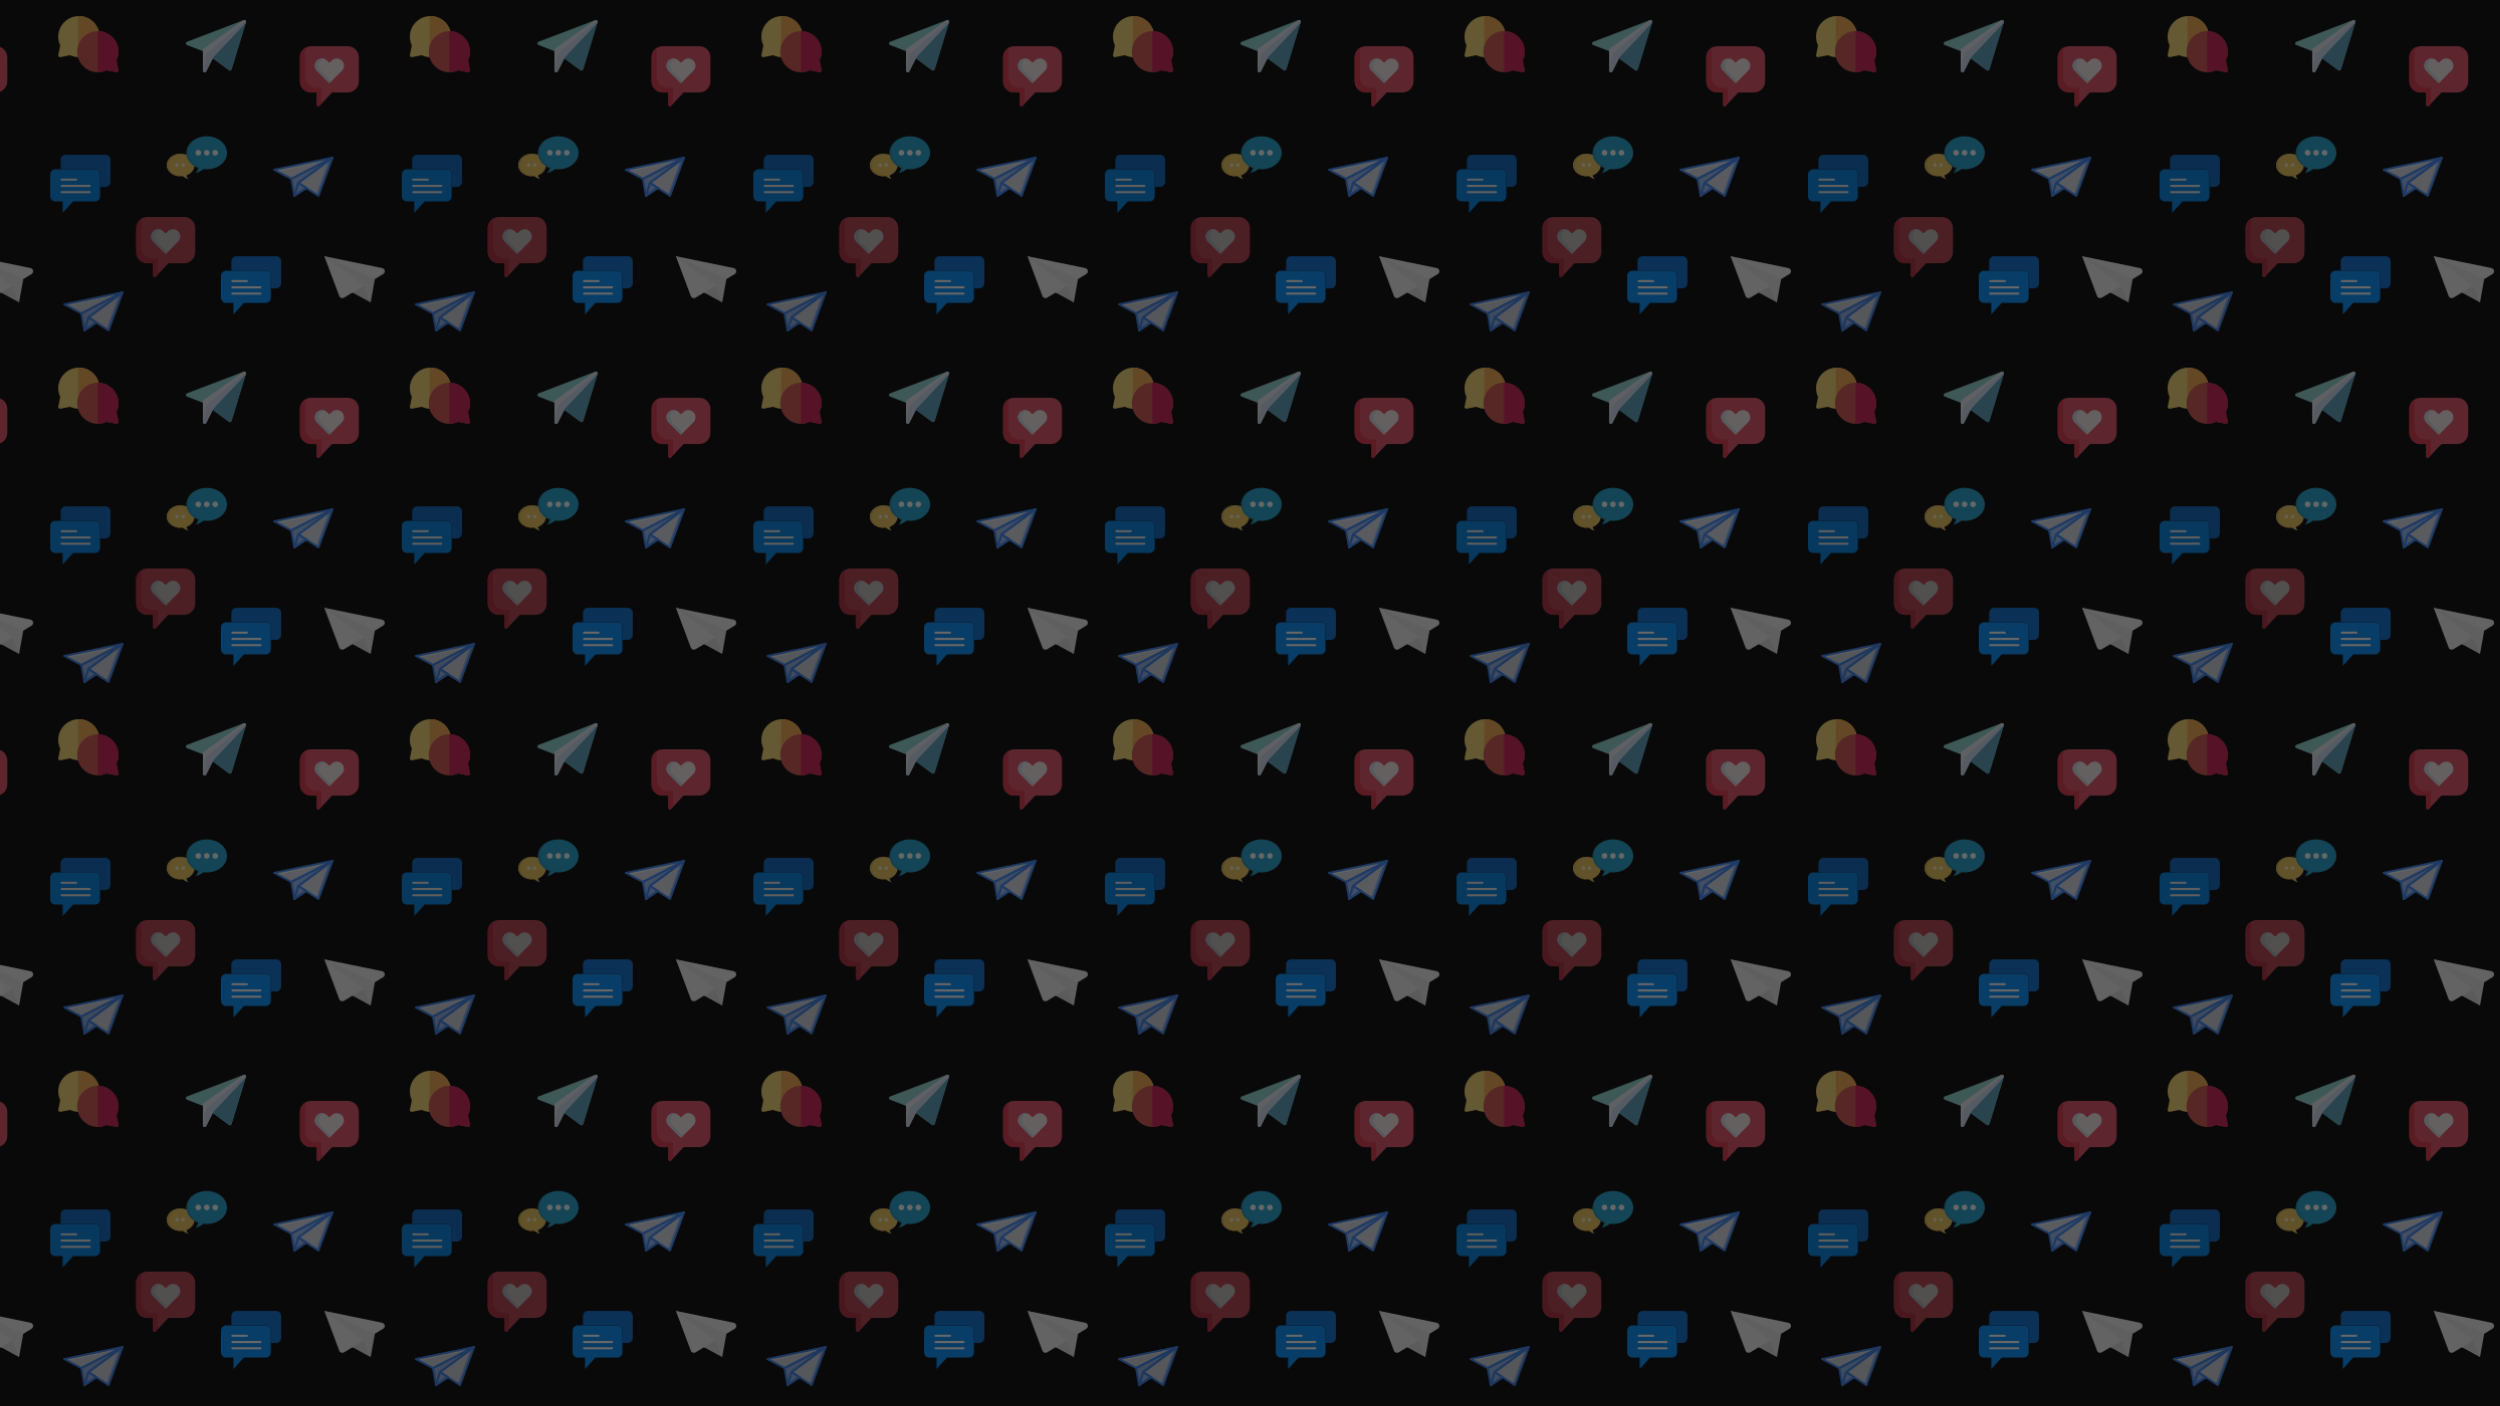 <svg x="0" y="0" width="1920" height="1080" viewBox="0 0 2488.889 1400" xmlns="http://www.w3.org/2000/svg" xmlns:xlink="http://www.w3.org/1999/xlink" xmlns:fi="http://pattern.flaticon.com/"><rect x="0px" y="0px" width="100%" height="100%" opacity="1" fill="#090909"/><defs><g transform="matrix(0.117 0 0 0.117 298 46)" id="L1_15"><path d="M412.41,0H99.589C47.531,0,5.332,42.201,5.332,94.257v205.172c0,52.057,42.201,94.257,94.257,94.257  h44.894c2.136,0,3.867,1.731,3.867,3.867v101.207c0,11.966,14.637,17.768,22.834,9.05l106.188-112.906  c0.731-0.778,1.751-1.218,2.818-1.218h132.22c52.057,0,94.257-42.201,94.257-94.257V94.257C506.667,42.201,464.466,0,412.41,0z" fill="#ec5569"/><path d="M188.005,358.509c0-2.249-1.676-4.072-3.744-4.072h-43.462c-50.396,0-91.25-44.439-91.25-99.257  V39.123c0-9.276,1.174-18.253,3.361-26.77C24.489,28.587,5.332,59.184,5.332,94.257v205.172c0,52.056,42.201,94.257,94.257,94.257  h44.894c2.136,0,3.867,1.732,3.867,3.867v101.207c0,11.966,14.637,17.768,22.834,9.05l16.82-17.885V358.509H188.005z" fill="#e63950"/><path d="M361.908,122.325L361.908,122.325c-23.931-23.931-62.731-23.931-86.663,0l-13.518,13.518  c-3.223,3.223-8.45,3.223-11.673,0l-13.302-13.302c-23.931-23.931-62.731-23.931-86.663,0l0,0  c-23.931,23.931-23.931,62.731,0,86.663l99.973,99.973c3.223,3.223,8.45,3.223,11.673,0l100.172-100.189  C385.839,185.056,385.839,146.257,361.908,122.325z" fill="#ec5569"/><path d="M361.908,122.325L361.908,122.325c-23.931-23.931-62.731-23.931-86.663,0l-13.518,13.518  c-3.223,3.223-8.45,3.223-11.673,0l-13.302-13.302c-23.931-23.931-62.731-23.931-86.663,0l0,0  c-23.931,23.931-23.931,62.731,0,86.663l99.973,99.973c3.223,3.223,8.45,3.223,11.673,0l100.172-100.189  C385.839,185.056,385.839,146.257,361.908,122.325z" fill="#fff5f5"/><path d="M182.145,209.204c-23.931-23.931-23.931-62.731,0-86.663l0,0c7.85-7.85,17.304-13.108,27.303-15.807  c-20.486-5.532-43.278-0.274-59.358,15.807l0,0c-23.931,23.931-23.931,62.731,0,86.663l99.973,99.973  c3.223,3.223,8.45,3.223,11.673,0l10.19-10.192L182.145,209.204z" fill="#dce6eb"/></g><g transform="matrix(0.117 0 0 0.117 135 216)" id="L1_16"><path d="M412.41,0H99.589C47.531,0,5.332,42.201,5.332,94.257v205.172c0,52.057,42.201,94.257,94.257,94.257  h44.894c2.136,0,3.867,1.731,3.867,3.867v101.207c0,11.966,14.637,17.768,22.834,9.05l106.188-112.906  c0.731-0.778,1.751-1.218,2.818-1.218h132.22c52.057,0,94.257-42.201,94.257-94.257V94.257C506.667,42.201,464.466,0,412.41,0z" fill="#ec5569"/><path d="M188.005,358.509c0-2.249-1.676-4.072-3.744-4.072h-43.462c-50.396,0-91.25-44.439-91.25-99.257  V39.123c0-9.276,1.174-18.253,3.361-26.77C24.489,28.587,5.332,59.184,5.332,94.257v205.172c0,52.056,42.201,94.257,94.257,94.257  h44.894c2.136,0,3.867,1.732,3.867,3.867v101.207c0,11.966,14.637,17.768,22.834,9.05l16.82-17.885V358.509H188.005z" fill="#e63950"/><path d="M361.908,122.325L361.908,122.325c-23.931-23.931-62.731-23.931-86.663,0l-13.518,13.518  c-3.223,3.223-8.45,3.223-11.673,0l-13.302-13.302c-23.931-23.931-62.731-23.931-86.663,0l0,0  c-23.931,23.931-23.931,62.731,0,86.663l99.973,99.973c3.223,3.223,8.45,3.223,11.673,0l100.172-100.189  C385.839,185.056,385.839,146.257,361.908,122.325z" fill="#ec5569"/><path d="M361.908,122.325L361.908,122.325c-23.931-23.931-62.731-23.931-86.663,0l-13.518,13.518  c-3.223,3.223-8.45,3.223-11.673,0l-13.302-13.302c-23.931-23.931-62.731-23.931-86.663,0l0,0  c-23.931,23.931-23.931,62.731,0,86.663l99.973,99.973c3.223,3.223,8.45,3.223,11.673,0l100.172-100.189  C385.839,185.056,385.839,146.257,361.908,122.325z" fill="#fff5f5"/><path d="M182.145,209.204c-23.931-23.931-23.931-62.731,0-86.663l0,0c7.85-7.85,17.304-13.108,27.303-15.807  c-20.486-5.532-43.278-0.274-59.358,15.807l0,0c-23.931,23.931-23.931,62.731,0,86.663l99.973,99.973  c3.223,3.223,8.45,3.223,11.673,0l10.19-10.192L182.145,209.204z" fill="#dce6eb"/></g><g transform="matrix(1.034 0 0 1.034 220 254)" id="L1_17"><path d="M48,19.929v21.141C48,43.793,45.793,46,43.071,46H22L12,57V46H4.929C2.207,46,0,43.793,0,41.071   l0-21.141C0,17.207,2.207,15,4.929,15h38.141C45.793,15,48,17.207,48,19.929z" fill="#0391fd"/><path d="M53.071,1H14.929C12.207,1,10,3.207,10,5.93V15h33.071C45.793,15,48,17.207,48,19.93V32h5.071   C55.793,32,58,29.793,58,27.07V5.93C58,3.207,55.793,1,53.071,1z" fill="#0f71d3"/><path d="M25,26.015H11c-0.553,0-1-0.448-1-1s0.447-1,1-1h14c0.553,0,1,0.448,1,1S25.553,26.015,25,26.015z" fill="#ffffff"/><path d="M38,32.015H11c-0.553,0-1-0.448-1-1s0.447-1,1-1h27c0.553,0,1,0.448,1,1S38.553,32.015,38,32.015z" fill="#ffffff"/><path d="M38,38.015H11c-0.553,0-1-0.448-1-1s0.447-1,1-1h27c0.553,0,1,0.448,1,1S38.553,38.015,38,38.015z" fill="#ffffff"/></g><g transform="matrix(1.034 0 0 1.034 50 153)" id="L1_18"><path d="M48,19.929v21.141C48,43.793,45.793,46,43.071,46H22L12,57V46H4.929C2.207,46,0,43.793,0,41.071   l0-21.141C0,17.207,2.207,15,4.929,15h38.141C45.793,15,48,17.207,48,19.929z" fill="#0391fd"/><path d="M53.071,1H14.929C12.207,1,10,3.207,10,5.93V15h33.071C45.793,15,48,17.207,48,19.93V32h5.071   C55.793,32,58,29.793,58,27.07V5.93C58,3.207,55.793,1,53.071,1z" fill="#0f71d3"/><path d="M25,26.015H11c-0.553,0-1-0.448-1-1s0.447-1,1-1h14c0.553,0,1,0.448,1,1S25.553,26.015,25,26.015z" fill="#ffffff"/><path d="M38,32.015H11c-0.553,0-1-0.448-1-1s0.447-1,1-1h27c0.553,0,1,0.448,1,1S38.553,32.015,38,32.015z" fill="#ffffff"/><path d="M38,38.015H11c-0.553,0-1-0.448-1-1s0.447-1,1-1h27c0.553,0,1,0.448,1,1S38.553,38.015,38,38.015z" fill="#ffffff"/></g><g transform="matrix(0.119 0 0 0.119 166 127)" id="L1_19"><path d="M232.369,313.888c0-52.775-51.988-95.311-116.185-95.311S0,261.112,0,313.888  s51.988,93.735,116.185,93.735c5.514,0,11.028-0.394,16.542-1.182c24.025,18.905,48.443,25.206,48.837,24.812  c-8.665-8.665-13.785-20.086-16.935-30.72C204.8,385.174,232.369,352.485,232.369,313.888z" fill="#efc75e"/><path d="M137.846,297.346c-8.665,0-15.754,7.089-15.754,15.754s7.089,15.754,15.754,15.754  S153.6,321.765,153.6,313.1C153.6,304.435,146.511,297.346,137.846,297.346z M86.646,297.346c-8.665,0-15.754,7.089-15.754,15.754  s7.089,15.754,15.754,15.754S102.4,321.765,102.4,313.1S95.311,297.346,86.646,297.346z" fill="#faeecf"/><path d="M334.769,348.94c-8.665,0-17.329-0.394-25.6-1.575c-33.871,25.206-66.954,33.477-67.348,32.689  c11.422-11.815,18.905-26.782,23.631-41.748c-59.077-21.662-100.037-70.105-100.037-126.425c0-76.8,76.012-139.028,169.354-139.028  s169.354,62.228,169.354,139.028S428.111,348.94,334.769,348.94z" fill="#26a6d1"/><path d="M334.769,187.069c-12.997,0-23.631,10.634-23.631,23.631s10.634,23.631,23.631,23.631  S358.4,223.697,358.4,210.7S347.766,187.069,334.769,187.069z M405.662,187.069c-12.997,0-23.631,10.634-23.631,23.631  s10.634,23.631,23.631,23.631s23.631-10.634,23.631-23.631S418.658,187.069,405.662,187.069z M263.877,187.069  c-12.997,0-23.631,10.634-23.631,23.631s10.634,23.631,23.631,23.631c12.997,0,23.631-10.634,23.631-23.631  S276.874,187.069,263.877,187.069z" fill="#ffffff"/><path d="M280.812,330.429c-58.683-21.662-99.643-70.105-99.643-126.425  c0-47.655,29.145-89.403,73.649-114.609c-53.169,23.237-89.403,69.317-89.403,122.486c0,56.32,40.96,104.763,99.643,126.425  c-4.726,14.572-11.815,29.538-23.631,41.748C241.822,380.448,267.028,361.937,280.812,330.429z" fill="#2295bc"/><path d="M15.754,313.888c0-50.412,47.655-91.766,108.308-94.917l-7.877-0.394  C51.988,218.577,0,261.112,0,313.888s51.988,93.735,116.185,93.735c2.363,0,4.726,0,7.483-0.394  C63.409,403.685,15.754,364.3,15.754,313.888z" fill="#dcb757"/></g><g transform="matrix(0.117 0 0 0.117 58 14)" id="L1_20"><path d="m351.001 191.998c0 99.592-83.368 179.336-183 174.82-23.34-1.03-45.76-6.59-66.81-16.57l-83.28 16.46c-4.589.947-9.79-.385-13.53-4.12-3.54-3.54-5.07-8.62-4.09-13.53l16.45-82.27c-11.11-23.43-16.74-48.57-16.74-74.79 0-96.587 79.043-175 176-175 96.51 0 175 78.497 175 175z" fill="#ffe278"/><path d="m351.001 191.998c0 99.592-83.368 179.336-183 174.82v-349.64c99.532-4.512 183 75.122 183 174.82z" fill="#ffb454"/><path d="m511.711 477.058c2.121 10.628-7.376 19.764-17.62 17.65l-83.28-16.46c-23.44 11.12-48.58 16.75-74.81 16.75-96.5 0-175-78.5-175-175 0-96.511 78.497-175 175-175 97.05 0 176 78.5 176 175 0 26.22-5.63 51.36-16.74 74.79z" fill="#dd5958"/><path d="m511.711 477.058c2.121 10.628-7.376 19.764-17.62 17.65l-83.28-16.46c-23.44 11.12-48.58 16.75-74.81 16.75v-350c97.05 0 176 78.5 176 175 0 26.22-5.63 51.36-16.74 74.79z" fill="#d8225b"/></g><g transform="matrix(0.117 0 0 0.117 185 16)" id="L1_21"><path d="m511.35 52.881-122 400c-3.044 9.919-14.974 13.828-23.29 7.67-7.717-5.727-203.749-151.217-214.37-159.1l-142.1-54.96c-5.79-2.24-9.6-7.81-9.59-14.02.01-6.21 3.85-11.77 9.65-13.98l482-184c5.824-2.232 12.488-.626 16.67 4.17 3.37 3.87 4.55 9.24 3.03 14.22z" fill="#94dfda"/><path d="m511.35 52.881-122 400c-3.044 9.919-14.974 13.828-23.29 7.67l-190.05-141.05 332.31-280.84c3.37 3.87 4.55 9.24 3.03 14.22z" fill="#61a7c5"/><path d="m507.89 58.821-271.49 286.4-63 125.03c-3.16 6.246-10.188 9.453-16.87 7.84-6.76-1.6-11.53-7.64-11.53-14.59v-175.3c0-4.86 2.35-9.41 6.31-12.23l337-239.69c6.29-4.48 14.95-3.45 20.01 2.38 5.07 5.83 4.88 14.56-.43 20.16z" fill="#eef4ff"/><path d="m507.89 58.821-271.49 286.4-63 125.03c-3.16 6.246-10.188 9.453-16.87 7.84-6.76-1.6-11.53-7.64-11.53-14.59l31.01-144 332.31-280.84c5.07 5.83 4.88 14.56-.43 20.16z" fill="#d9e6fc"/></g><g transform="matrix(-0.121 0 0 0.121 33 248)" id="L1_22"><path d="m115.693 438.678 74.647-68.935 74.647-12.265 232.013-299.156-190.653 60.857-190.654 49.825-34.434 77.627 43.04 59.391z" fill="#eaeaea"/><path d="m497 58.322-415.741 188.309-68.137-41.103c-21.142-12.758-15.622-44.831 8.57-49.794z" fill="#eaeaea"/><path d="m264.987 357.478-149.294 81.2 55.369-137.87z" fill="#d8d8d8"/><path d="m497 58.322-122.926 327.501c-5.958 15.884-24.869 22.454-39.398 13.697l-69.689-42.043-93.925-56.67z" fill="#eaeaea"/><path d="m497 58.322-325.938 242.486-55.369 137.87-34.434-192.047z" fill="#e2e2e2"/></g><g transform="matrix(0.119 0 0 0.119 272 146)" id="L1_25"><path d="M176.797,411.547l99.446-66.298" fill="#eb7a0c"/><g><path d="M210.371,302.432 176.797,411.547 276.243,345.247z" fill="#a4c2f7"/><path d="M210.371,302.432 177.334,411.547 151.617,268.858 495.748,92.596z" fill="#a4c2f7"/><path d="M487.705,107.971c-3.004,0.098-5.814-1.481-7.293-4.098L210.371,302.432L378.24,411.547    l112.037-304.098C489.45,107.75,488.583,107.926,487.705,107.971z" fill="#a4c2f7"/></g><path d="M445.387,126.17 210.371,302.432 361.453,394.76 462.174,117.776z" fill="#e3e7f2"/><path d="M468.41,98.245L8.394,193.317l143.222,75.541l323.041-165.461   C471.805,102.919,469.423,100.955,468.41,98.245z" fill="#ffffff"/><path d="M445.387,117.776L34.109,210.104l117.508,58.754l300.017-145.93   C448.781,122.449,446.4,120.486,445.387,117.776z" fill="#e3e7f2"/><g><path d="M378.24,419.94c-1.623,0.001-3.212-0.469-4.574-1.352L205.797,309.473    c-2.312-1.501-3.74-4.041-3.82-6.796c-0.08-2.755,1.197-5.374,3.418-7.007l201.385-148.074l-251.336,128.73    c-2.434,1.249-5.325,1.234-7.746-0.041L4.477,200.743c-3.134-1.654-4.892-5.097-4.394-8.605c0.498-3.508,3.145-6.326,6.615-7.042    L493.895,84.407c3.357-0.756,6.835,0.612,8.779,3.451c0.177,0.251,0.336,0.514,0.475,0.787c0.785,1.46,1.116,3.121,0.951,4.771    c-0.04,0.435-0.117,0.865-0.23,1.287c-0.076,0.3-0.169,0.596-0.279,0.885L386.117,414.448    C384.904,417.75,381.758,419.944,378.24,419.94z M225.117,302.006l148.885,96.771l104.213-282.869L225.117,302.006z M32.994,196.8    l118.68,62.598L436.83,113.342L32.994,196.8z" fill="#428dff"/><path d="M176.805,419.94c-3.7,0.003-6.966-2.417-8.04-5.957c-1.074-3.541,0.297-7.367,3.376-9.42    l99.443-66.295c2.495-1.689,5.704-1.911,8.408-0.582c2.704,1.329,4.488,4.005,4.675,7.012c0.187,3.007-1.253,5.884-3.771,7.537    l-99.443,66.295C180.077,419.448,178.46,419.939,176.805,419.94L176.805,419.94z" fill="#428dff"/><path d="M177.33,419.94c-0.156,0-0.32-0.008-0.484-0.017c-3.873-0.222-7.089-3.068-7.779-6.885    l-25.713-142.689c-0.656-3.637,1.145-7.275,4.435-8.959L491.92,85.128c3.893-1.994,8.664-0.665,10.965,3.054    c2.301,3.719,1.36,8.582-2.162,11.175L217.592,307.538l-32.229,106.442C184.292,417.521,181.028,419.942,177.33,419.94    L177.33,419.94z M160.977,273.489l18.426,102.246l22.935-75.737c0.524-1.735,1.597-3.254,3.057-4.328l201.385-148.074    L160.977,273.489z" fill="#428dff"/><path d="M176.797,419.94c-2.664,0-5.169-1.264-6.752-3.406c-1.583-2.142-2.055-4.909-1.273-7.455    l33.574-109.115c0.774-2.518,2.684-4.526,5.16-5.425c2.476-0.899,5.23-0.584,7.439,0.851l65.869,42.82    c2.368,1.539,3.803,4.166,3.82,6.99c0.017,2.824-1.388,5.467-3.738,7.034l-99.443,66.295    C180.075,419.451,178.454,419.942,176.797,419.94z M215.125,315.53l-23.377,75.959l69.229-46.147L215.125,315.53z" fill="#428dff"/></g></g><g transform="matrix(0.119 0 0 0.119 63 280)" id="L1_26"><path d="M176.797,411.547l99.446-66.298" fill="#eb7a0c"/><g><path d="M210.371,302.432 176.797,411.547 276.243,345.247z" fill="#a4c2f7"/><path d="M210.371,302.432 177.334,411.547 151.617,268.858 495.748,92.596z" fill="#a4c2f7"/><path d="M487.705,107.971c-3.004,0.098-5.814-1.481-7.293-4.098L210.371,302.432L378.24,411.547    l112.037-304.098C489.45,107.75,488.583,107.926,487.705,107.971z" fill="#a4c2f7"/></g><path d="M445.387,126.17 210.371,302.432 361.453,394.76 462.174,117.776z" fill="#e3e7f2"/><path d="M468.41,98.245L8.394,193.317l143.222,75.541l323.041-165.461   C471.805,102.919,469.423,100.955,468.41,98.245z" fill="#ffffff"/><path d="M445.387,117.776L34.109,210.104l117.508,58.754l300.017-145.93   C448.781,122.449,446.4,120.486,445.387,117.776z" fill="#e3e7f2"/><g><path d="M378.24,419.94c-1.623,0.001-3.212-0.469-4.574-1.352L205.797,309.473    c-2.312-1.501-3.74-4.041-3.82-6.796c-0.08-2.755,1.197-5.374,3.418-7.007l201.385-148.074l-251.336,128.73    c-2.434,1.249-5.325,1.234-7.746-0.041L4.477,200.743c-3.134-1.654-4.892-5.097-4.394-8.605c0.498-3.508,3.145-6.326,6.615-7.042    L493.895,84.407c3.357-0.756,6.835,0.612,8.779,3.451c0.177,0.251,0.336,0.514,0.475,0.787c0.785,1.46,1.116,3.121,0.951,4.771    c-0.04,0.435-0.117,0.865-0.23,1.287c-0.076,0.3-0.169,0.596-0.279,0.885L386.117,414.448    C384.904,417.75,381.758,419.944,378.24,419.94z M225.117,302.006l148.885,96.771l104.213-282.869L225.117,302.006z M32.994,196.8    l118.68,62.598L436.83,113.342L32.994,196.8z" fill="#428dff"/><path d="M176.805,419.94c-3.7,0.003-6.966-2.417-8.04-5.957c-1.074-3.541,0.297-7.367,3.376-9.42    l99.443-66.295c2.495-1.689,5.704-1.911,8.408-0.582c2.704,1.329,4.488,4.005,4.675,7.012c0.187,3.007-1.253,5.884-3.771,7.537    l-99.443,66.295C180.077,419.448,178.46,419.939,176.805,419.94L176.805,419.94z" fill="#428dff"/><path d="M177.33,419.94c-0.156,0-0.32-0.008-0.484-0.017c-3.873-0.222-7.089-3.068-7.779-6.885    l-25.713-142.689c-0.656-3.637,1.145-7.275,4.435-8.959L491.92,85.128c3.893-1.994,8.664-0.665,10.965,3.054    c2.301,3.719,1.36,8.582-2.162,11.175L217.592,307.538l-32.229,106.442C184.292,417.521,181.028,419.942,177.33,419.94    L177.33,419.94z M160.977,273.489l18.426,102.246l22.935-75.737c0.524-1.735,1.597-3.254,3.057-4.328l201.385-148.074    L160.977,273.489z" fill="#428dff"/><path d="M176.797,419.94c-2.664,0-5.169-1.264-6.752-3.406c-1.583-2.142-2.055-4.909-1.273-7.455    l33.574-109.115c0.774-2.518,2.684-4.526,5.16-5.425c2.476-0.899,5.23-0.584,7.439,0.851l65.869,42.82    c2.368,1.539,3.803,4.166,3.82,6.99c0.017,2.824-1.388,5.467-3.738,7.034l-99.443,66.295    C180.075,419.451,178.454,419.942,176.797,419.94z M215.125,315.53l-23.377,75.959l69.229-46.147L215.125,315.53z" fill="#428dff"/></g></g></defs><g fi:class="KUsePattern" opacity="0.37"><pattern id="pattern_L1_15" width="350" height="350" patternUnits="userSpaceOnUse"><use xlink:href="#L1_15" x="-350" y="-350"/><use xlink:href="#L1_15" x="0" y="-350"/><use xlink:href="#L1_15" x="350" y="-350"/><use xlink:href="#L1_15" x="-350" y="0"/><use xlink:href="#L1_15" x="0" y="0"/><use xlink:href="#L1_15" x="350" y="0"/><use xlink:href="#L1_15" x="-350" y="350"/><use xlink:href="#L1_15" x="0" y="350"/><use xlink:href="#L1_15" x="350" y="350"/></pattern><rect x="0" y="0" width="100%" height="100%" fill="url(#pattern_L1_15)"/></g><g fi:class="KUsePattern" opacity="0.3"><pattern id="pattern_L1_16" width="350" height="350" patternUnits="userSpaceOnUse"><use xlink:href="#L1_16" x="-350" y="-350"/><use xlink:href="#L1_16" x="0" y="-350"/><use xlink:href="#L1_16" x="350" y="-350"/><use xlink:href="#L1_16" x="-350" y="0"/><use xlink:href="#L1_16" x="0" y="0"/><use xlink:href="#L1_16" x="350" y="0"/><use xlink:href="#L1_16" x="-350" y="350"/><use xlink:href="#L1_16" x="0" y="350"/><use xlink:href="#L1_16" x="350" y="350"/></pattern><rect x="0" y="0" width="100%" height="100%" fill="url(#pattern_L1_16)"/></g><g fi:class="KUsePattern" opacity="0.38"><pattern id="pattern_L1_17" width="350" height="350" patternUnits="userSpaceOnUse"><use xlink:href="#L1_17" x="-350" y="-350"/><use xlink:href="#L1_17" x="0" y="-350"/><use xlink:href="#L1_17" x="350" y="-350"/><use xlink:href="#L1_17" x="-350" y="0"/><use xlink:href="#L1_17" x="0" y="0"/><use xlink:href="#L1_17" x="350" y="0"/><use xlink:href="#L1_17" x="-350" y="350"/><use xlink:href="#L1_17" x="0" y="350"/><use xlink:href="#L1_17" x="350" y="350"/></pattern><rect x="0" y="0" width="100%" height="100%" fill="url(#pattern_L1_17)"/></g><g fi:class="KUsePattern" opacity="0.35"><pattern id="pattern_L1_18" width="350" height="350" patternUnits="userSpaceOnUse"><use xlink:href="#L1_18" x="-350" y="-350"/><use xlink:href="#L1_18" x="0" y="-350"/><use xlink:href="#L1_18" x="350" y="-350"/><use xlink:href="#L1_18" x="-350" y="0"/><use xlink:href="#L1_18" x="0" y="0"/><use xlink:href="#L1_18" x="350" y="0"/><use xlink:href="#L1_18" x="-350" y="350"/><use xlink:href="#L1_18" x="0" y="350"/><use xlink:href="#L1_18" x="350" y="350"/></pattern><rect x="0" y="0" width="100%" height="100%" fill="url(#pattern_L1_18)"/></g><g fi:class="KUsePattern" opacity="0.38"><pattern id="pattern_L1_19" width="350" height="350" patternUnits="userSpaceOnUse"><use xlink:href="#L1_19" x="-350" y="-350"/><use xlink:href="#L1_19" x="0" y="-350"/><use xlink:href="#L1_19" x="350" y="-350"/><use xlink:href="#L1_19" x="-350" y="0"/><use xlink:href="#L1_19" x="0" y="0"/><use xlink:href="#L1_19" x="350" y="0"/><use xlink:href="#L1_19" x="-350" y="350"/><use xlink:href="#L1_19" x="0" y="350"/><use xlink:href="#L1_19" x="350" y="350"/></pattern><rect x="0" y="0" width="100%" height="100%" fill="url(#pattern_L1_19)"/></g><g fi:class="KUsePattern" opacity="0.37"><pattern id="pattern_L1_20" width="350" height="350" patternUnits="userSpaceOnUse"><use xlink:href="#L1_20" x="-350" y="-350"/><use xlink:href="#L1_20" x="0" y="-350"/><use xlink:href="#L1_20" x="350" y="-350"/><use xlink:href="#L1_20" x="-350" y="0"/><use xlink:href="#L1_20" x="0" y="0"/><use xlink:href="#L1_20" x="350" y="0"/><use xlink:href="#L1_20" x="-350" y="350"/><use xlink:href="#L1_20" x="0" y="350"/><use xlink:href="#L1_20" x="350" y="350"/></pattern><rect x="0" y="0" width="100%" height="100%" fill="url(#pattern_L1_20)"/></g><g fi:class="KUsePattern" opacity="0.37"><pattern id="pattern_L1_21" width="350" height="350" patternUnits="userSpaceOnUse"><use xlink:href="#L1_21" x="-350" y="-350"/><use xlink:href="#L1_21" x="0" y="-350"/><use xlink:href="#L1_21" x="350" y="-350"/><use xlink:href="#L1_21" x="-350" y="0"/><use xlink:href="#L1_21" x="0" y="0"/><use xlink:href="#L1_21" x="350" y="0"/><use xlink:href="#L1_21" x="-350" y="350"/><use xlink:href="#L1_21" x="0" y="350"/><use xlink:href="#L1_21" x="350" y="350"/></pattern><rect x="0" y="0" width="100%" height="100%" fill="url(#pattern_L1_21)"/></g><g fi:class="KUsePattern" opacity="0.4"><pattern id="pattern_L1_22" width="350" height="350" patternUnits="userSpaceOnUse"><use xlink:href="#L1_22" x="-350" y="-350"/><use xlink:href="#L1_22" x="0" y="-350"/><use xlink:href="#L1_22" x="350" y="-350"/><use xlink:href="#L1_22" x="-350" y="0"/><use xlink:href="#L1_22" x="0" y="0"/><use xlink:href="#L1_22" x="350" y="0"/><use xlink:href="#L1_22" x="-350" y="350"/><use xlink:href="#L1_22" x="0" y="350"/><use xlink:href="#L1_22" x="350" y="350"/></pattern><rect x="0" y="0" width="100%" height="100%" fill="url(#pattern_L1_22)"/></g><g fi:class="KUsePattern" opacity="0.37"><pattern id="pattern_L1_25" width="350" height="350" patternUnits="userSpaceOnUse"><use xlink:href="#L1_25" x="-350" y="-350"/><use xlink:href="#L1_25" x="0" y="-350"/><use xlink:href="#L1_25" x="350" y="-350"/><use xlink:href="#L1_25" x="-350" y="0"/><use xlink:href="#L1_25" x="0" y="0"/><use xlink:href="#L1_25" x="350" y="0"/><use xlink:href="#L1_25" x="-350" y="350"/><use xlink:href="#L1_25" x="0" y="350"/><use xlink:href="#L1_25" x="350" y="350"/></pattern><rect x="0" y="0" width="100%" height="100%" fill="url(#pattern_L1_25)"/></g><g fi:class="KUsePattern" opacity="0.35"><pattern id="pattern_L1_26" width="350" height="350" patternUnits="userSpaceOnUse"><use xlink:href="#L1_26" x="-350" y="-350"/><use xlink:href="#L1_26" x="0" y="-350"/><use xlink:href="#L1_26" x="350" y="-350"/><use xlink:href="#L1_26" x="-350" y="0"/><use xlink:href="#L1_26" x="0" y="0"/><use xlink:href="#L1_26" x="350" y="0"/><use xlink:href="#L1_26" x="-350" y="350"/><use xlink:href="#L1_26" x="0" y="350"/><use xlink:href="#L1_26" x="350" y="350"/></pattern><rect x="0" y="0" width="100%" height="100%" fill="url(#pattern_L1_26)"/></g></svg>